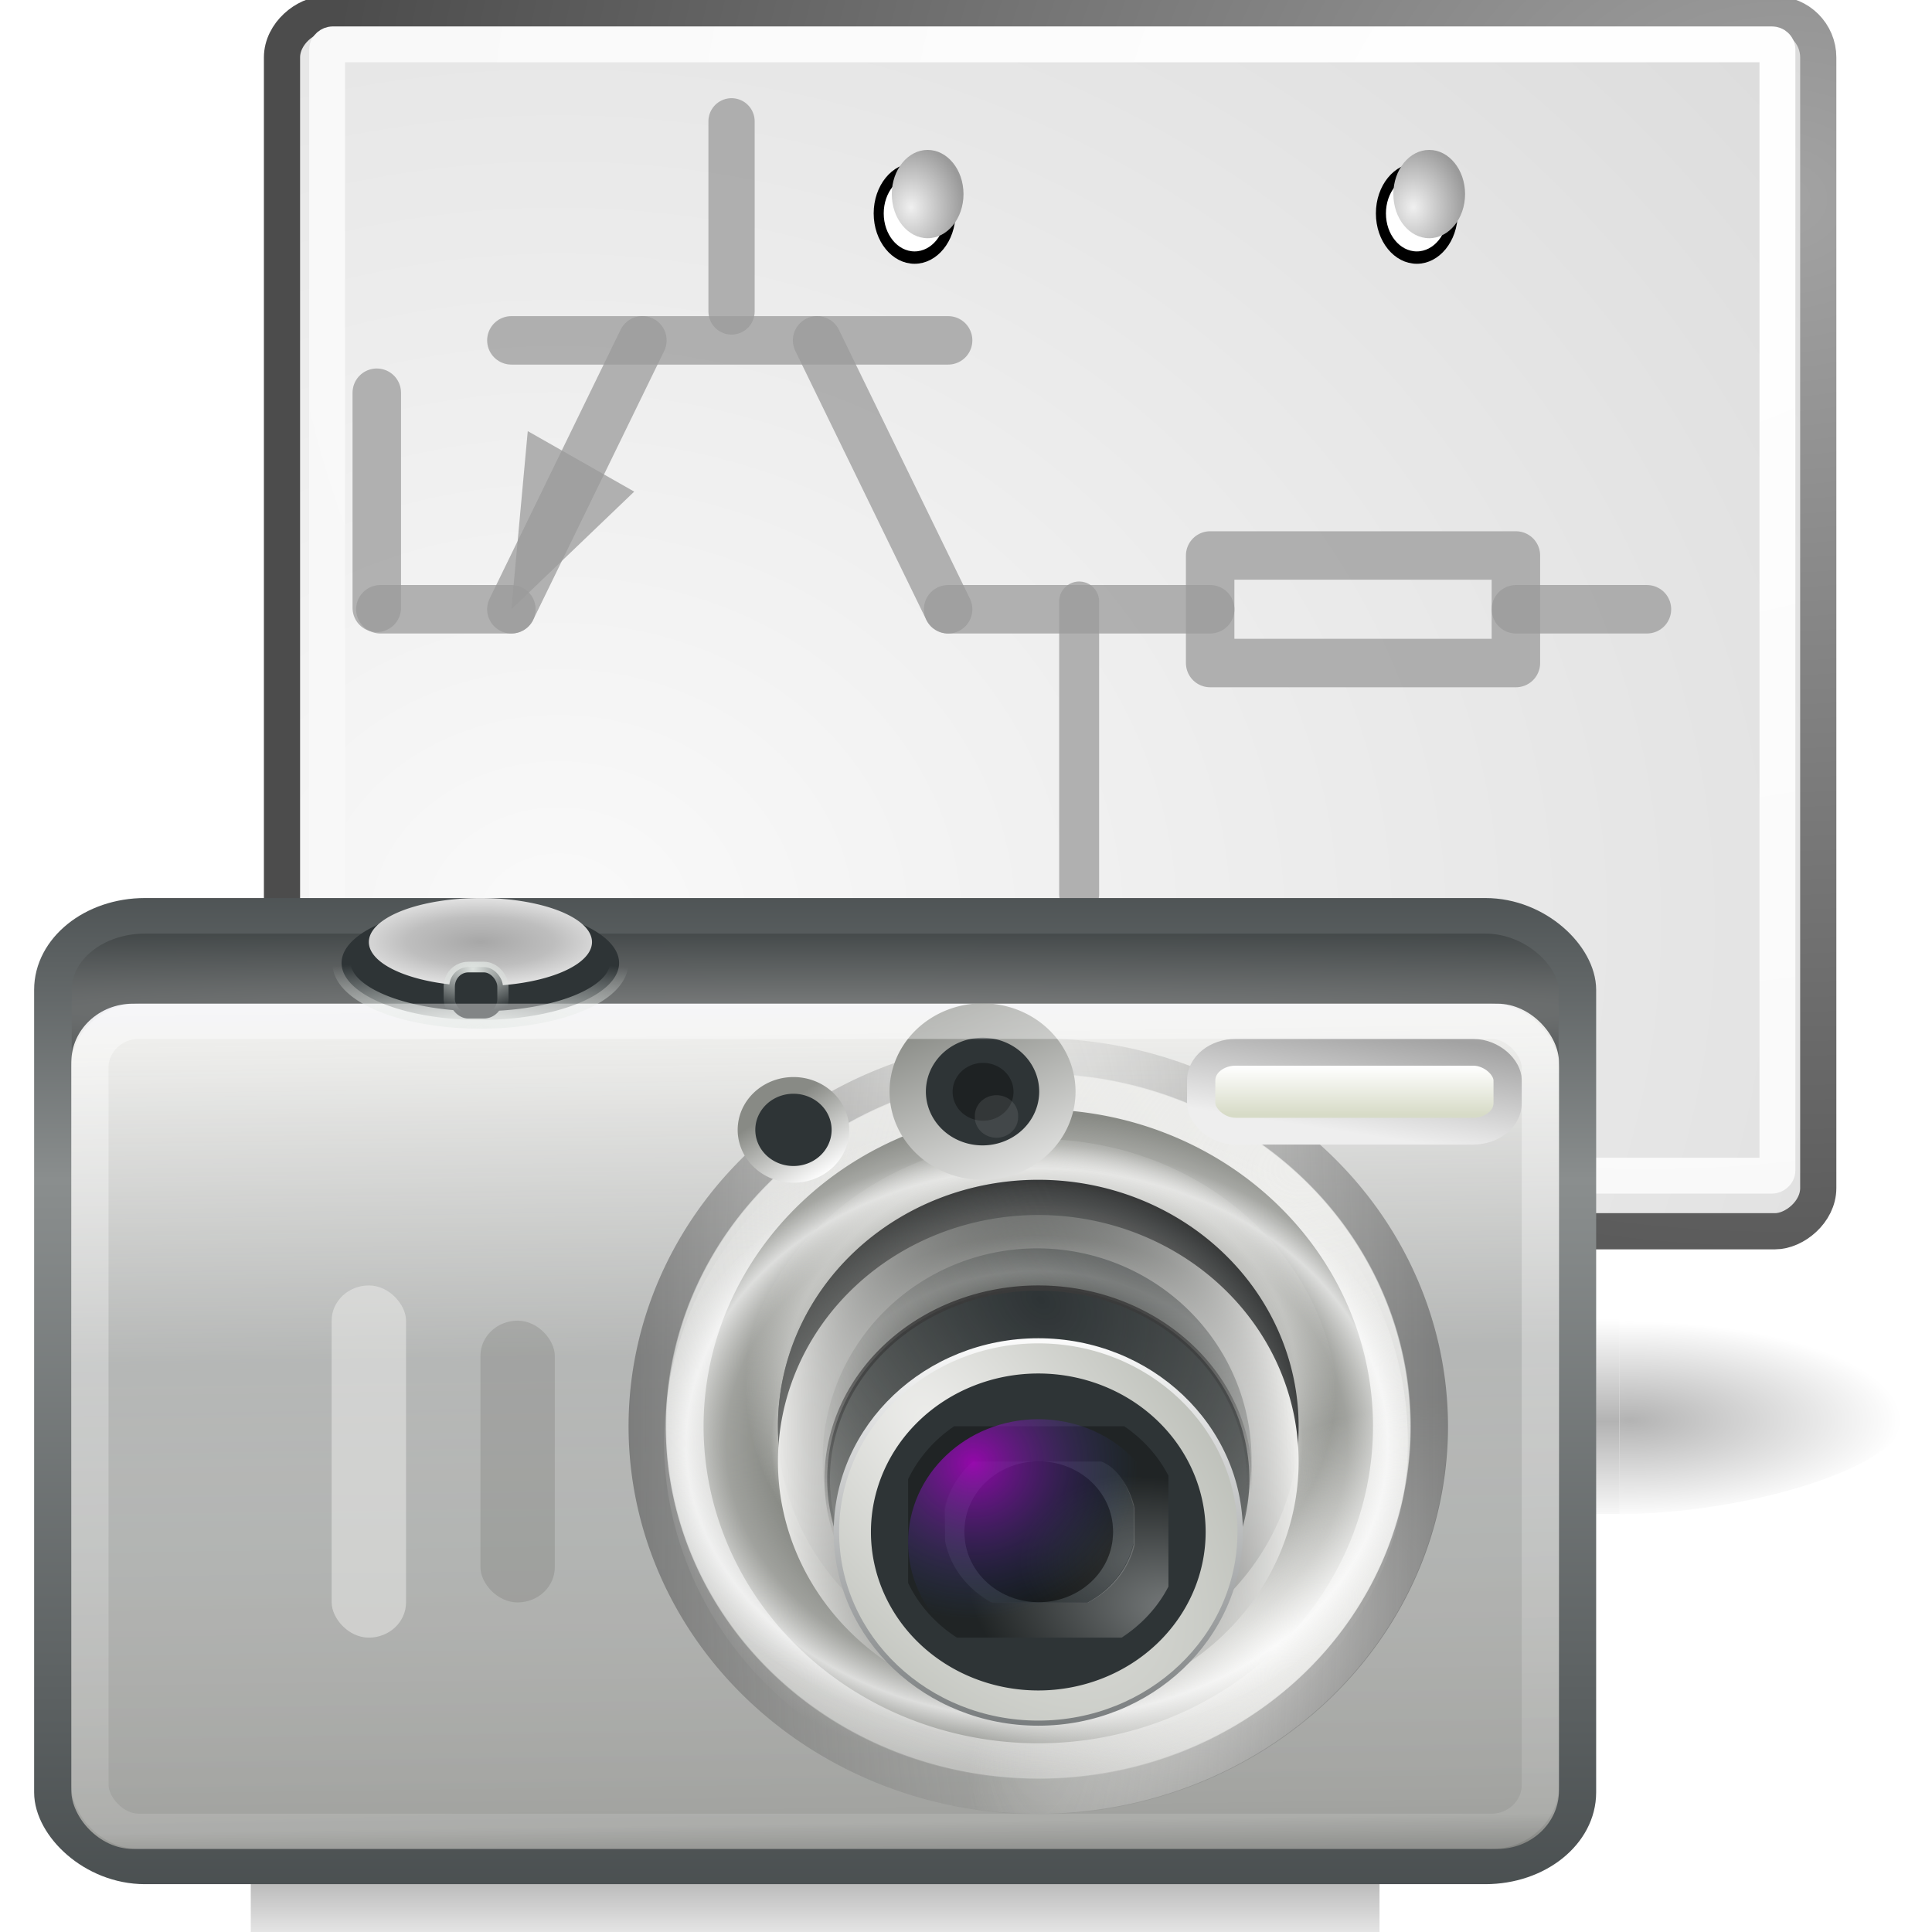 <svg xmlns="http://www.w3.org/2000/svg" height="48" width="48" version="1.1" xmlns:xlink="http://www.w3.org/1999/xlink">
 <defs>
  <linearGradient id="aw">
   <stop offset="0"/>
   <stop stop-opacity="0" offset="1"/>
  </linearGradient>
  <linearGradient id="au">
   <stop stop-color="#555753" stop-opacity="0" offset="0"/>
   <stop stop-color="#eeeeec" offset="1"/>
  </linearGradient>
  <linearGradient id="ay">
   <stop stop-color="#2e3436" offset="0"/>
   <stop stop-color="#555753" stop-opacity="0" offset="1"/>
  </linearGradient>
  <linearGradient id="az">
   <stop stop-color="#eeeeec" offset="0"/>
   <stop stop-color="#fff" stop-opacity="0" offset="1"/>
  </linearGradient>
  <linearGradient id="ax">
   <stop stop-color="#888a85" offset="0"/>
   <stop stop-color="#fff" offset="1"/>
  </linearGradient>
  <filter id="ck" height="1.682" width="1.682" color-interpolation-filters="sRGB" y="-.341" x="-.341">
   <feGaussianBlur stdDeviation="0.286"/>
  </filter>
  <linearGradient id="at">
   <stop stop-color="#dee3e0" offset="0"/>
   <stop stop-color="#dee3e0" stop-opacity="0" offset="1"/>
  </linearGradient>
  <radialGradient id="ba" xlink:href="#aw" gradientUnits="userSpaceOnUse" cy="486.65" cx="605.71" gradientTransform="matrix(-.063 0 0 .021 46.705 34.451)" r="117.14"/>
  <linearGradient id="av" y2="609.51" gradientUnits="userSpaceOnUse" x2="302.86" gradientTransform="matrix(.063 0 0 .021 1.283 34.451)" y1="366.65" x1="302.86">
   <stop stop-opacity="0" offset="0"/>
   <stop offset=".5"/>
   <stop stop-opacity="0" offset="1"/>
  </linearGradient>
  <radialGradient id="bb" xlink:href="#aw" gradientUnits="userSpaceOnUse" cy="486.65" cx="605.71" gradientTransform="matrix(.063 0 0 .021 1.295 34.451)" r="117.14"/>
  <radialGradient id="bl" gradientUnits="userSpaceOnUse" cy="188.5" cx="171.25" gradientTransform="matrix(.233 0 0 .233 -13.152 -9.064)" r="19">
   <stop stop-color="#b100cb" offset="0"/>
   <stop stop-color="#204a87" stop-opacity="0" offset="1"/>
  </radialGradient>
  <linearGradient id="cl" y2="53.914" gradientUnits="userSpaceOnUse" x2="11.692" gradientTransform="matrix(.975 0 0 .958 -.9 3.146)" y1="20.521" x1="10.666">
   <stop stop-color="#fff" offset="0"/>
   <stop stop-color="#fff" stop-opacity="0" offset="1"/>
  </linearGradient>
  <radialGradient id="bm" xlink:href="#at" gradientUnits="userSpaceOnUse" cy="12.007" cx="14.739" gradientTransform="matrix(-3.3976e-6,-2.255,3.383,-5.402e-6,-27.32,54.059)" r=".547"/>
  <radialGradient id="bn" gradientUnits="userSpaceOnUse" cy="17.109" cx="9.237" gradientTransform="matrix(1.268 -4.6716e-7 1.8899e-7 .445 1.792 12.443)" r="2.961">
   <stop stop-color="#e9e9e9" offset="0"/>
   <stop stop-color="#a7a7a7" offset="0"/>
   <stop stop-color="#bebebe" offset="0.529"/>
   <stop stop-color="#e7e7e7" offset="1"/>
  </radialGradient>
  <radialGradient id="bo" xlink:href="#at" gradientUnits="userSpaceOnUse" cy="20.823" cx="9.119" gradientTransform="matrix(0 -.605 2.754 0 -44.001 27.997)" r="3.177"/>
  <linearGradient id="bc" y2="30.191" gradientUnits="userSpaceOnUse" x2="6.56" gradientTransform="matrix(1.305 0 0 .969 27.658 -4.299)" y1="28.781" x1="6.56">
   <stop stop-color="#fff" offset="0"/>
   <stop stop-color="#d7dbc7" offset="1"/>
  </linearGradient>
  <linearGradient id="bd" y2="22.713" gradientUnits="userSpaceOnUse" x2="8.56" gradientTransform="matrix(1.165 0 0 .378 27.782 13.975)" y1="29.18" x1="5.335">
   <stop stop-color="#eee" offset="0"/>
   <stop stop-color="#a2a2a2" offset="1"/>
  </linearGradient>
  <linearGradient id="be" y2="24.938" xlink:href="#ax" gradientUnits="userSpaceOnUse" x2="24" gradientTransform="matrix(.674 0 0 .674 6.632 9.858)" y1="22.125" x1="22.062"/>
  <linearGradient id="bf" y2="26.868" xlink:href="#ax" gradientUnits="userSpaceOnUse" x2="24.082" gradientTransform="matrix(1.073 0 0 1.076 2.653 -.503)" y1="21.016" x1="21.568"/>
  <radialGradient id="bp" gradientUnits="userSpaceOnUse" cy="62.526" cx="442.29" gradientTransform="matrix(-1.3017e-5,-1.39,0.259,0,12.335,648.41)" r="77.923">
   <stop stop-color="#777" stop-opacity="0" offset="0"/>
   <stop stop-color="#2b2b2b" offset="1"/>
  </radialGradient>
  <radialGradient id="bq" xlink:href="#az" gradientUnits="userSpaceOnUse" cy="183.64" cx="258.76" gradientTransform="matrix(.174 -.002 .002 .132 -14.213 13.883)" r="18.578"/>
  <radialGradient id="br" gradientUnits="userSpaceOnUse" cy="171.79" cx="251.69" gradientTransform="matrix(.041 -.164 .253 .064 -21.612 69.314)" r="21.531">
   <stop stop-color="#eeeeec" offset="0"/>
   <stop stop-color="#090908" stop-opacity=".966" offset="1"/>
  </radialGradient>
  <linearGradient id="bg" y2="179.04" xlink:href="#az" gradientUnits="userSpaceOnUse" x2="222.73" gradientTransform="matrix(.139 0 0 .134 -4.989 13.067)" y1="171.62" x1="236.75"/>
  <radialGradient id="bs" gradientUnits="userSpaceOnUse" cy="111.3" cx="439.05" gradientTransform="matrix(.071 -.057 .115 .154 -18.07 41.978)" r="75.752">
   <stop stop-color="#eeeeec" offset="0"/>
   <stop stop-color="#babdb6" offset="1"/>
  </radialGradient>
  <linearGradient id="bh" y2="114.23" gradientUnits="userSpaceOnUse" x2="457.2" gradientTransform="matrix(.072 0 0 .101 -4.628 19.41)" y1="289.78" x1="457.2">
   <stop stop-color="#2e3436" offset="0"/>
   <stop stop-color="#fff" offset="1"/>
  </linearGradient>
  <radialGradient id="bt" xlink:href="#ay" gradientUnits="userSpaceOnUse" cy="98.975" cx="434.13" gradientTransform="matrix(-.15 .154 -.199 -.204 113.38 -16.437)" r="74.908"/>
  <radialGradient id="bu" gradientUnits="userSpaceOnUse" cy="130.89" cx="441.36" gradientTransform="matrix(-.013 -.089 .292 -.044 -3.999 74.887)" r="75.756">
   <stop stop-color="#3a3a3a" offset="0"/>
   <stop stop-color="#3a3a3a" stop-opacity="0" offset="1"/>
  </radialGradient>
  <radialGradient id="bv" xlink:href="#ay" gradientUnits="userSpaceOnUse" cy="131.83" cx="469.91" gradientTransform="matrix(-.141 -.137 .123 -.13 81.917 108.28)" r="74.908"/>
  <radialGradient id="bw" xlink:href="#au" gradientUnits="userSpaceOnUse" cy="218.66" cx="344.26" gradientTransform="matrix(-.014 -.247 .094 -.006 12.749 122.21)" r="74.908"/>
  <linearGradient id="bi" y2="225.83" xlink:href="#au" gradientUnits="userSpaceOnUse" x2="280.02" gradientTransform="matrix(.093 0 0 .13 -14.224 11.368)" y1="126.84" x1="469.36"/>
  <radialGradient id="bx" gradientUnits="userSpaceOnUse" cy="95.382" cx="529.4" gradientTransform="matrix(0 .1 -.101 0 38.13 -18.815)" r="74.908">
   <stop stop-color="#2e3436" stop-opacity="0" offset="0"/>
   <stop stop-color="#2e3436" stop-opacity="0" offset=".473"/>
   <stop stop-color="#0f1112" offset="1"/>
  </radialGradient>
  <radialGradient id="by" gradientUnits="userSpaceOnUse" cy="165.52" cx="449.88" gradientTransform="matrix(0 -.097 .106 0 11.021 76.299)" r="74.908">
   <stop stop-color="#eeeeec" stop-opacity="0" offset="0"/>
   <stop stop-color="#eeeeec" stop-opacity=".498" offset=".867"/>
   <stop stop-color="#eeeeec" stop-opacity="0" offset="1"/>
  </radialGradient>
  <radialGradient id="bz" gradientUnits="userSpaceOnUse" cy="170.41" cx="459.45" gradientTransform="matrix(.151 -2.3254e-8 1.3013e-8 .125 -40.912 13.001)" r="74.908">
   <stop stop-color="#eeeeec" stop-opacity=".953" offset="0"/>
   <stop stop-color="#eeeeec" stop-opacity="0" offset=".48"/>
   <stop stop-color="#eeeeec" stop-opacity=".993" offset=".523"/>
   <stop stop-color="#eeeeec" stop-opacity="0" offset=".632"/>
   <stop stop-color="#eeeeec" stop-opacity=".235" offset=".738"/>
   <stop stop-color="#fff" stop-opacity=".716" offset=".834"/>
   <stop stop-color="#f6f6f5" stop-opacity=".27" offset=".905"/>
   <stop stop-color="#f2f2f0" stop-opacity=".277" offset=".905"/>
   <stop stop-color="#eeeeec" stop-opacity="0" offset="1"/>
  </radialGradient>
  <radialGradient id="ca" gradientUnits="userSpaceOnUse" cy="217.46" cx="502.53" gradientTransform="matrix(.105 -.073 .036 .057 -25.672 64.354)" r="74.908">
   <stop stop-color="#eeeeec" offset="0"/>
   <stop stop-color="#eeeeec" stop-opacity="0" offset="1"/>
  </radialGradient>
  <radialGradient id="cb" gradientUnits="userSpaceOnUse" cy="33.605" cx="427.8" gradientTransform="matrix(-.448 .102 -.082 -.358 230.04 -5.144)" r="74.908">
   <stop stop-color="#eeeeec" offset="0"/>
   <stop stop-color="#eeeeec" stop-opacity="0" offset="1"/>
  </radialGradient>
  <radialGradient id="cc" gradientUnits="userSpaceOnUse" cy="127.25" cx="399.88" gradientTransform="matrix(.942 -.093 .122 .438 -363.99 7.654)" r="2.022">
   <stop stop-color="#fff" offset="0"/>
   <stop stop-color="#fff" stop-opacity="0" offset="1"/>
  </radialGradient>
  <radialGradient id="cd" gradientUnits="userSpaceOnUse" cy="127.65" cx="400.3" gradientTransform="matrix(1.087,3.1905e-5,-1.4474e-5,0.511,-406.97,-39.597)" r="2.022">
   <stop stop-color="#fff" offset="0"/>
   <stop stop-color="#eeeeec" stop-opacity="0" offset="1"/>
  </radialGradient>
  <linearGradient id="bj" y2="496.34" gradientUnits="userSpaceOnUse" x2="700.41" gradientTransform="matrix(.154 0 0 .153 -88.254 -28.438)" y1="327.78" x1="697.91">
   <stop stop-color="#f0f0f4" offset="0"/>
   <stop stop-color="#eeeeec" offset=".037"/>
   <stop stop-color="#eeeeec" stop-opacity=".696" offset=".393"/>
   <stop stop-color="#a1a29f" offset="0.908"/>
   <stop stop-color="#555753" offset="1"/>
  </linearGradient>
  <radialGradient id="ce" gradientUnits="userSpaceOnUse" cy="14.782" cx="76.166" gradientTransform="matrix(4.207 1.9379e-8 0 .14 -297.74 19.928)" r="21">
   <stop stop-color="#7a7c7c" offset="0"/>
   <stop stop-color="#33393a" offset="1"/>
  </radialGradient>
  <linearGradient id="bk" y2="45.818" gradientUnits="userSpaceOnUse" x2="8.562" gradientTransform="translate(-53.5,9.812)" y1="4.647" x1="8.562">
   <stop stop-color="#2f3537" offset="0"/>
   <stop stop-color="#8a8e8e" offset="0.3"/>
   <stop stop-color="#2f3537" offset="1"/>
  </linearGradient>
  <radialGradient id="cf" gradientUnits="userSpaceOnUse" cy="114.57" cx="20.892" gradientTransform="matrix(.23 0 0 .23 4.614 3.98)" r="5.256">
   <stop stop-color="#f0f0f0" offset="0"/>
   <stop stop-color="#9a9a9a" offset="1"/>
  </radialGradient>
  <radialGradient id="cg" gradientUnits="userSpaceOnUse" cy="64.568" cx="20.892" gradientTransform="matrix(.23 0 0 .23 4.614 3.98)" r="5.257">
   <stop stop-color="#f0f0f0" offset="0"/>
   <stop stop-color="#9a9a9a" offset="1"/>
  </radialGradient>
  <radialGradient id="ch" gradientUnits="userSpaceOnUse" cy="7.268" cx="8.144" gradientTransform="matrix(.83 0 0 .956 -34.846 -1.803)" r="38.159">
   <stop stop-color="#fff" offset="0"/>
   <stop stop-color="#f8f8f8" offset="1"/>
  </radialGradient>
  <radialGradient id="ci" gradientUnits="userSpaceOnUse" cy="35.737" cx="33.967" gradientTransform="matrix(.833 0 0 .971 -37.62 -2.575)" r="86.708">
   <stop stop-color="#fafafa" offset="0"/>
   <stop stop-color="#bbb" offset="1"/>
  </radialGradient>
  <radialGradient id="cj" gradientUnits="userSpaceOnUse" cy="3.756" cx="8.824" gradientTransform="matrix(.839 0 0 .963 -34.713 -1.972)" r="37.752">
   <stop stop-color="#a3a3a3" offset="0"/>
   <stop stop-color="#4c4c4c" offset="1"/>
  </radialGradient>
 </defs>
 <g fill="none">
  <path d="m11.506 5.494v37.907" stroke-opacity=".018" stroke="#000" stroke-width=".989"/>
  <path stroke-opacity=".205" d="m12.5 5.021v38.018" stroke="#fff"/>
 </g>
 <g opacity=".3" transform="matrix(.914 0 0 1 4.427 -9.384)">
  <path fill="url(#ba)" d="m8.825 42v5c-3.237 0.009-7.825-1.12-7.825-2.5s3.612-2.499 7.825-2.499z"/>
  <rect height="5" width="30.35" y="42" x="8.825" fill="url(#av)"/>
  <path fill="url(#bb)" d="m39.175 42v5c3.237 0.009 7.825-1.12 7.825-2.5s-3.612-2.5-7.825-2.5z"/>
 </g>
 <g transform="translate(46,32.25)">
  <rect stroke-linejoin="round" style="color:#000000" stroke-width=".899" display="block" transform="rotate(90)" ry="1.072" width="30.235" stroke="url(#cj)" stroke-linecap="round" y=".826" x="-31.895" height="38.168" fill="url(#ci)"/>
  <rect stroke-linejoin="round" style="color:#000000" transform="rotate(90)" display="block" rx=".128" ry=".138" height="36.033" width="28.108" stroke="url(#ch)" stroke-linecap="round" y="1.84" x="-31.148" stroke-width=".891" fill="none"/>
  <g transform="matrix(0,1.336,-1.085,0,9.545,-39.685)">
   <g fill="#fff" transform="matrix(.23 0 0 .23 4.967 4.245)" stroke="#000">
    <path d="m23.428 113.07c0 1.973-1.6 3.572-3.573 3.572-1.974 0-3.573-1.6-3.573-3.572 0-1.974 1.6-3.573 3.573-3.573s3.573 1.6 3.573 3.573z"/>
    <path d="m23.428 63.07c0 1.973-1.6 3.573-3.573 3.573-1.974 0-3.573-1.6-3.573-3.573 0-1.974 1.6-3.573 3.573-3.573s3.573 1.6 3.573 3.573z"/>
   </g>
   <path fill="url(#cf)" d="m9.995 29.952c0 0.453-0.368 0.821-0.821 0.821-0.453 0-0.821-0.368-0.821-0.821 0-0.453 0.368-0.821 0.821-0.821 0.453 0 0.821 0.368 0.821 0.821z"/>
   <path fill="url(#cg)" d="m9.995 18.467c0 0.453-0.368 0.821-0.821 0.821-0.453 0-0.821-0.368-0.821-0.821 0-0.453 0.368-0.821 0.821-0.821 0.453 0 0.821 0.368 0.821 0.821z"/>
  </g>
  <path stroke-linejoin="round" style="color:#000000" d="m-22.444-23.794h-10.851" stroke-opacity=".745" stroke="#9b9b9b" stroke-linecap="round" stroke-width="1.204" fill="none"/>
  <path stroke-linejoin="round" style="color:#000000" d="m-22.444-17.113-3.255-6.681" stroke-opacity=".745" stroke="#9b9b9b" stroke-linecap="round" stroke-width="1.204" fill="none"/>
  <path stroke-linejoin="round" style="color:#000000" d="m-33.295-17.113 3.255-6.681" stroke-opacity=".745" stroke="#9b9b9b" stroke-linecap="round" stroke-width="1.204" fill="none"/>
  <path stroke-linejoin="round" style="color:#000000" d="m-27.825-24.512v-4.724" stroke-opacity=".745" stroke="#9b9b9b" stroke-linecap="round" stroke-width="1.149" fill="none"/>
  <path stroke-linejoin="round" style="color:#000000" d="m-33.295-17.113h-3.255" stroke-opacity=".745" stroke="#9b9b9b" stroke-linecap="round" stroke-width="1.204" fill="none"/>
  <path stroke-linejoin="round" style="color:#000000" d="m-36.639-17.148v-5.345" stroke-opacity=".745" stroke="#9b9b9b" stroke-linecap="round" stroke-width="1.204" fill="none"/>
  <path stroke-linejoin="round" style="color:#000000" d="m-22.444-17.113h6.511" stroke-opacity=".745" stroke="#9b9b9b" stroke-linecap="round" stroke-width="1.204" fill="none"/>
  <path stroke-linejoin="round" style="color:#000000" d="m-15.934-15.777v-2.672h7.596v2.672h-7.596" stroke-opacity=".745" stroke="#9b9b9b" stroke-linecap="round" stroke-width="1.204" fill="none"/>
  <path stroke-linejoin="round" style="color:#000000" d="m-19.189-17.306v7.273" stroke-opacity=".745" stroke="#9b9b9b" stroke-linecap="round" stroke-width=".993" fill="none"/>
  <path stroke-linejoin="round" style="color:#000000" d="m-5.082-17.113h-3.255" stroke-opacity=".745" stroke="#9b9b9b" stroke-linecap="round" stroke-width="1.204" fill="none"/>
  <path style="color:#000000" d="m-33.295-17.113 3.052-2.923-2.645-1.503-0.407 4.426z" fill-opacity=".745" fill-rule="evenodd" fill="#9b9b9b"/>
 </g>
 <g transform="matrix(.924 0 0 .875 -.538 5.851)">
  <g opacity=".3" transform="translate(-1.5,1.812)">
   <path fill="url(#ba)" d="m8.825 42v5c-3.237 0.009-7.825-1.12-7.825-2.5s3.612-2.499 7.825-2.499z"/>
   <rect height="5" width="30.35" y="42" x="8.825" fill="url(#av)"/>
   <path fill="url(#bb)" d="m39.175 42v5c3.237 0.009 7.825-1.12 7.825-2.5s-3.612-2.5-7.825-2.5z"/>
  </g>
  <rect stroke-linejoin="round" rx="2.475" ry="2.1" height="26.99" width="40.99" stroke="url(#bk)" stroke-linecap="round" y="19.317" x="2.005" stroke-width="1.01" fill="url(#ce)"/>
  <rect rx="1.657" ry="1.657" height="24" width="40" y="21.812" x="2.5" fill="url(#bj)"/>
  <path opacity=".272" fill="url(#cd)" d="m30.74 24.195a2.716 2.637 0 0 1 -5.433 0 2.716 2.637 0 1 1 5.433 0z"/>
  <path fill="url(#cc)" d="m30.727 25.473a2.704 1.809 0 0 1 -5.408 0 2.704 1.809 0 1 1 5.408 0z"/>
  <path fill="url(#cb)" d="m38.5 33.812a10 10 0 0 1 -20 0 10 10 0 1 1 20 0z"/>
  <path fill="#888a85" d="m37.5 33.812a9 9 0 0 1 -18 0 9 9 0 1 1 18 0z"/>
  <path fill="url(#ca)" d="m39.5 33.812a11 11 0 0 1 -22 0 11 11 0 1 1 22 0z"/>
  <path fill="url(#bz)" d="m38.437 34.25a10 10 0 0 1 -20 0 10 10 0 1 1 20 0z"/>
  <path fill="url(#by)" d="m36.569 33.475a8.069 7.819 0 0 1 -16.138 0 8.069 7.819 0 1 1 16.138 0z"/>
  <path opacity=".851" fill="url(#bx)" d="m35.5 33.812a7 7 0 0 1 -14 0 7 7 0 1 1 14 0z"/>
  <path fill="url(#bi)" d="m35.5 33.812a7 7 0 0 1 -14 0 7 7 0 1 1 14 0z"/>
  <path fill="url(#bw)" d="m35.5 34.812a7 7 0 0 1 -14 0 7 7 0 1 1 14 0z"/>
  <path opacity=".54" fill="url(#bv)" d="m34.234 34.76a5.766 6 0 0 1 -11.533 0 5.766 6 0 1 1 11.533 0z"/>
  <path stroke-linejoin="round" d="m34.176 35.312a5.676 5.426 0 0 1 -11.352 0 5.676 5.426 0 1 1 11.352 0z" stroke="url(#bu)" stroke-linecap="round" stroke-width=".148" fill="url(#bt)"/>
  <path stroke-linejoin="round" d="m33.928 36.812c0 2.996-2.432 5.428-5.428 5.428s-5.428-2.432-5.428-5.428 2.432-5.428 5.428-5.428 5.428 2.432 5.428 5.428z" stroke="url(#bh)" stroke-linecap="round" stroke-width=".145" fill="url(#bs)"/>
  <path fill="#2e3436" d="m33 36.812a4.5 4.5 0 0 1 -9 0 4.5 4.5 0 1 1 9 0z"/>
  <path opacity=".233" fill="url(#bg)" d="m27.724 34.278c-0.085 0.027-0.166 0.058-0.247 0.092 0.081-0.035 0.162-0.065 0.247-0.092zm1.77 0.05c0.035 0.013 0.07 0.027 0.104 0.042-0.034-0.015-0.069-0.029-0.104-0.042zm-2.308 0.188c-0.057 0.033-0.111 0.068-0.165 0.104 0.053-0.037 0.109-0.072 0.165-0.104zm-0.165 0.104c-0.065 0.044-0.126 0.089-0.187 0.138 0.059-0.049 0.123-0.094 0.187-0.138zm3.275 0.188c0.037 0.032 0.073 0.066 0.108 0.1-0.035-0.034-0.071-0.068-0.108-0.1zm-3.527 0.008c-0.048 0.042-0.095 0.084-0.139 0.129 0.044-0.045 0.091-0.088 0.139-0.129zm-0.139 0.129c-0.337 0.343-0.576 0.775-0.668 1.257-0 0.001 0 0.003 0 0.004v0.89c0.139 0.738 0.617 1.361 1.276 1.721h2.599c0.63-0.345 1.093-0.932 1.254-1.629v-1.065c-0.072-0.315-0.203-0.61-0.387-0.868-0.142-0.184-0.307-0.317-0.485-0.389h-3.488c-0.035 0.026-0.067 0.052-0.1 0.079zm-0.668 2.151c-0.014-0.072-0.023-0.143-0.03-0.217 0.007 0.074 0.017 0.145 0.03 0.217zm0-0.89c-0.014 0.072-0.023 0.143-0.03 0.217 0.007-0.073 0.017-0.146 0.03-0.217zm4.56-1.182c0.025 0.028 0.05 0.058 0.074 0.088-0.024-0.03-0.048-0.059-0.074-0.088zm-2.828 3.991c0.053 0.017 0.106 0.032 0.161 0.046-0.054-0.014-0.108-0.029-0.161-0.046zm1.688 0c-0.053 0.017-0.106 0.032-0.161 0.046 0.054-0.014 0.108-0.029 0.161-0.046z"/>
  <path opacity=".376" fill="url(#br)" d="m26.234 33.812c-0.535 0.385-0.965 0.904-1.234 1.501v2.946c0.282 0.626 0.739 1.163 1.311 1.553h4.43c0.538-0.369 0.975-0.868 1.259-1.45v-3.147c-0.271-0.557-0.682-1.041-1.189-1.404h-4.577z"/>
  <path fill="#2e3436" d="m27.734 34.215c-0.084 0.027-0.164 0.058-0.244 0.093 0.08-0.035 0.16-0.066 0.244-0.093zm1.749 0.051c0.035 0.013 0.069 0.028 0.103 0.042-0.034-0.015-0.068-0.029-0.103-0.042zm-2.28 0.19c-0.056 0.033-0.11 0.069-0.163 0.106 0.053-0.037 0.107-0.073 0.163-0.106zm-0.163 0.106c-0.064 0.045-0.125 0.09-0.184 0.14 0.059-0.049 0.121-0.095 0.184-0.14zm3.236 0.19c0.037 0.033 0.072 0.067 0.107 0.102-0.035-0.035-0.07-0.069-0.107-0.102zm-3.484 0.009c-0.047 0.042-0.093 0.086-0.137 0.131 0.044-0.046 0.09-0.089 0.137-0.131zm-0.138 0.132c-0.333 0.348-0.569 0.785-0.66 1.274-0 0.001 0 0.003 0 0.004v0.901c0.137 0.747 0.61 1.379 1.26 1.744h2.567c0.623-0.35 1.08-0.944 1.239-1.65v-1.079c-0.07-0.319-0.201-0.618-0.381-0.88-0.141-0.186-0.304-0.321-0.48-0.394h-3.446c-0.035 0.026-0.067 0.053-0.099 0.08zm-0.66 2.179c-0.013-0.073-0.023-0.145-0.03-0.22 0.007 0.075 0.017 0.147 0.03 0.22zm0-0.901c-0.013 0.073-0.023 0.145-0.03 0.22 0.007-0.074 0.017-0.148 0.03-0.22zm4.504-1.198c0.025 0.029 0.049 0.059 0.073 0.089-0.024-0.03-0.047-0.06-0.073-0.089zm-2.794 4.041c0.052 0.017 0.105 0.032 0.159 0.047-0.054-0.014-0.106-0.029-0.159-0.047zm1.667 0c-0.052 0.018-0.105 0.032-0.159 0.047 0.054-0.014 0.106-0.029 0.159-0.047z"/>
  <path opacity=".233" fill="url(#bq)" d="m27.734 34.153c-0.084 0.027-0.164 0.059-0.244 0.094 0.08-0.036 0.16-0.067 0.244-0.094zm1.749 0.051c0.035 0.014 0.069 0.028 0.103 0.043-0.034-0.015-0.069-0.029-0.103-0.043zm-2.281 0.193c-0.056 0.034-0.11 0.07-0.163 0.107 0.053-0.038 0.107-0.074 0.163-0.107zm-0.163 0.107c-0.064 0.045-0.125 0.091-0.184 0.141 0.059-0.05 0.121-0.097 0.184-0.141zm3.236 0.193c0.037 0.033 0.072 0.068 0.107 0.103-0.035-0.035-0.07-0.07-0.107-0.103zm-3.484 0.009c-0.047 0.043-0.093 0.087-0.137 0.133 0.044-0.046 0.09-0.09 0.137-0.133zm-0.138 0.133c-0.333 0.352-0.569 0.795-0.66 1.29-0 0.001 0 0.003 0 0.004v0.913c0.137 0.757 0.61 1.396 1.26 1.766h2.567c0.623-0.354 1.08-0.956 1.239-1.672v-1.093c-0.071-0.324-0.201-0.627-0.382-0.892-0.141-0.188-0.303-0.325-0.48-0.399h-3.446c-0.035 0.027-0.067 0.054-0.099 0.081zm-0.66 2.207c-0.013-0.073-0.023-0.147-0.03-0.223 0.007 0.076 0.017 0.149 0.03 0.223zm0-0.913c-0.013 0.074-0.023 0.147-0.03 0.223 0.007-0.075 0.017-0.149 0.03-0.223zm4.504-1.213c0.025 0.029 0.049 0.06 0.073 0.09-0.024-0.031-0.047-0.061-0.073-0.09zm-2.794 4.093c0.052 0.018 0.105 0.033 0.159 0.047-0.054-0.015-0.107-0.03-0.159-0.048zm1.667 0c-0.052 0.018-0.105 0.033-0.159 0.047 0.054-0.014 0.106-0.029 0.159-0.047z"/>
  <path fill-opacity=".505" d="m28.512 34.806c-1.03-0-1.875 0.773-1.985 1.763-0.005 0.042-0.008 0.083-0.01 0.126-0.001 0.03-0.005 0.06-0.005 0.091 0 0.007-0 0.013 0 0.02-0 0.007 0 0.013 0 0.02 0.001 0.03 0.003 0.061 0.005 0.091 0.002 0.042 0.005 0.084 0.01 0.126 0.11 0.99 0.955 1.763 1.985 1.763s1.875-0.773 1.985-1.763c0.005-0.042 0.008-0.083 0.01-0.126 0.002-0.036 0.005-0.074 0.005-0.111-0-0.037-0.003-0.075-0.005-0.111-0.002-0.042-0.005-0.084-0.01-0.126-0.11-0.99-0.955-1.763-1.985-1.763z"/>
  <path stroke-linejoin="round" d="m39.016 33.812a10.516 10.516 0 0 1 -21.033 0 10.516 10.516 0 1 1 21.033 0z" stroke="url(#bp)" stroke-linecap="round" fill="none"/>
  <path d="m29.013 24.307a2.012 2.017 0 0 1 -4.024 0 2.012 2.017 0 1 1 4.024 0z" fill-rule="evenodd" stroke="url(#bf)" stroke-miterlimit="10" stroke-width=".977" fill="#2e3436"/>
  <path opacity=".347" fill-rule="evenodd" d="m27.834 24.314a0.819 0.821 0 0 1 -1.638 0 0.819 0.821 0 1 1 1.638 0z"/>
  <path opacity=".306" d="m28.417 16.445a0.84 0.84 0 1 1 -1.679 0 0.84 0.84 0 1 1 1.679 0z" fill-rule="evenodd" transform="matrix(.693 0 0 .695 8.265 13.585)" filter="url(#ck)" fill="#fff"/>
  <path d="m23.18 25.395a1.263 1.263 0 0 1 -2.526 0 1.263 1.263 0 1 1 2.526 0z" fill-rule="evenodd" stroke="url(#be)" stroke-miterlimit="10" stroke-width=".474" fill="#2e3436"/>
  <rect rx=".93" ry=".795" height="2.24" width="8.24" stroke="url(#bd)" y="23.192" x="32.88" stroke-width=".76" fill="url(#bc)"/>
  <path d="m17.228 20.683a3.731 1.617 0 0 1 -7.461 0 3.731 1.617 0 1 1 7.461 0z" stroke-opacity=".996" fill-rule="evenodd" stroke="url(#bo)" stroke-miterlimit="10" stroke-width=".496" fill="#2e3436"/>
  <path fill-rule="evenodd" fill="url(#bn)" d="m16.5 20.062a3 1.25 0 0 1 -6 0 3 1.25 0 1 1 6 0z"/>
  <rect stroke-linejoin="round" rx=".512" ry=".556" height="1.461" width="1.443" stroke="url(#bm)" stroke-miterlimit="0" y="20.772" x="12.662" stroke-width=".302" fill="#2e3436"/>
  <rect opacity=".4" stroke-linejoin="round" rx="1.316" ry="1.316" height="22.999" width="38.999" stroke="url(#cl)" stroke-linecap="round" y="22.312" x="3" stroke-width="1.001" fill="none"/>
  <path opacity=".8" d="m32 37.11c0 1.933-1.567 3.5-3.5 3.5s-3.5-1.567-3.5-3.5 1.567-3.5 3.5-3.5 3.5 1.567 3.5 3.5z" fill-rule="evenodd" fill="url(#bl)"/>
  <rect opacity=".5" rx="1" ry="1" height="10" width="2" y="29.812" x="9.5" fill="#eeeeec"/>
  <rect opacity=".2" rx="1" ry="1" height="8" width="2" y="30.812" x="13.5" fill="#555753"/>
 </g>
</svg>
